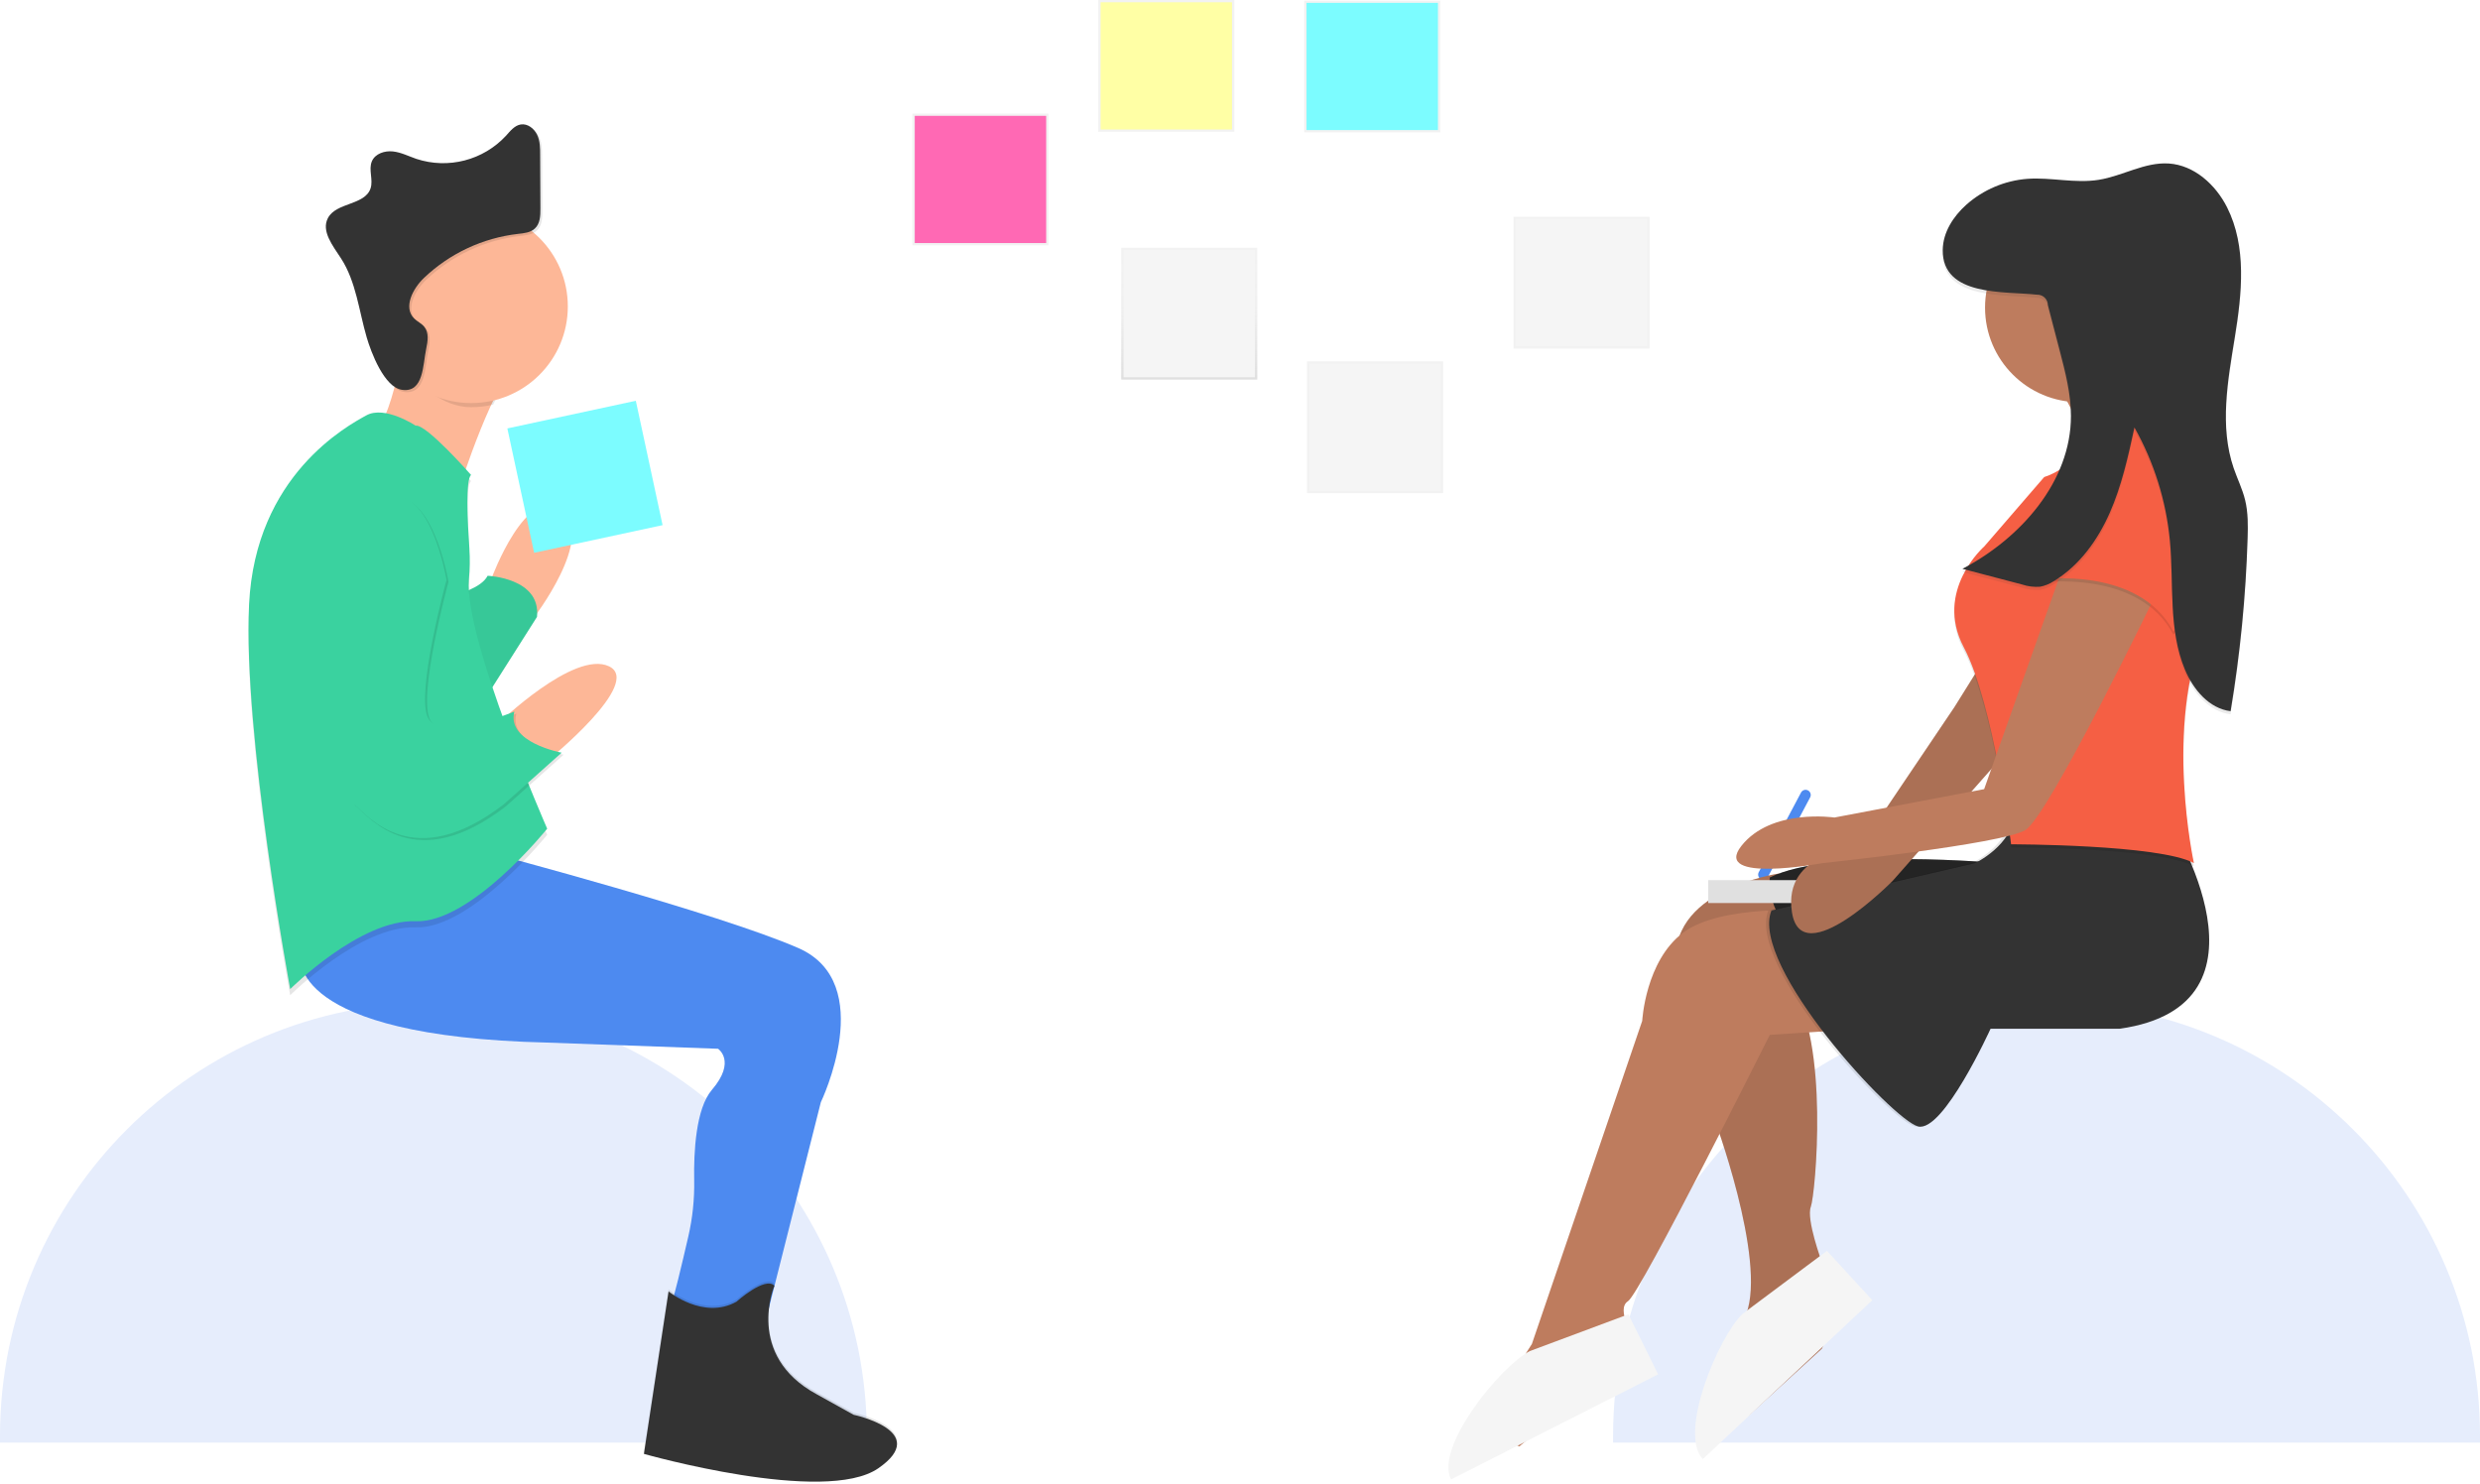 <?xml version="1.0" encoding="UTF-8"?>
<svg width="924px" height="553px" viewBox="0 0 924 553" version="1.1" xmlns="http://www.w3.org/2000/svg" xmlns:xlink="http://www.w3.org/1999/xlink">
    <!-- Generator: Sketch 49.3 (51167) - http://www.bohemiancoding.com/sketch -->
    <title>undraw_brainstorming_49d4 (1)</title>
    <desc>Created with Sketch.</desc>
    <defs>
        <linearGradient x1="50%" y1="99.98%" x2="50%" y2="0%" id="linearGradient-1">
            <stop stop-color="#808080" stop-opacity="0.25" offset="0%"></stop>
            <stop stop-color="#808080" stop-opacity="0.12" offset="54%"></stop>
            <stop stop-color="#808080" stop-opacity="0.1" offset="100%"></stop>
        </linearGradient>
        <linearGradient x1="51233%" y1="18373%" x2="51233%" y2="13464%" id="linearGradient-2">
            <stop stop-color="#808080" stop-opacity="0.25" offset="0%"></stop>
            <stop stop-color="#808080" stop-opacity="0.12" offset="54%"></stop>
            <stop stop-color="#808080" stop-opacity="0.1" offset="100%"></stop>
        </linearGradient>
        <linearGradient x1="58927%" y1="12987%" x2="58927%" y2="8079%" id="linearGradient-3">
            <stop stop-color="#808080" stop-opacity="0.25" offset="0%"></stop>
            <stop stop-color="#808080" stop-opacity="0.12" offset="54%"></stop>
            <stop stop-color="#808080" stop-opacity="0.1" offset="100%"></stop>
        </linearGradient>
        <linearGradient x1="51126%" y1="4930%" x2="51126%" y2="21%" id="linearGradient-4">
            <stop stop-color="#808080" stop-opacity="0.25" offset="0%"></stop>
            <stop stop-color="#808080" stop-opacity="0.12" offset="54%"></stop>
            <stop stop-color="#808080" stop-opacity="0.1" offset="100%"></stop>
        </linearGradient>
        <linearGradient x1="43454%" y1="4909%" x2="43454%" y2="0%" id="linearGradient-5">
            <stop stop-color="#808080" stop-opacity="0.25" offset="0%"></stop>
            <stop stop-color="#808080" stop-opacity="0.12" offset="54%"></stop>
            <stop stop-color="#808080" stop-opacity="0.1" offset="100%"></stop>
        </linearGradient>
        <linearGradient x1="36529%" y1="9140%" x2="36529%" y2="4232%" id="linearGradient-6">
            <stop stop-color="#808080" stop-opacity="0.25" offset="0%"></stop>
            <stop stop-color="#808080" stop-opacity="0.12" offset="54%"></stop>
            <stop stop-color="#808080" stop-opacity="0.1" offset="100%"></stop>
        </linearGradient>
    </defs>
    <g id="Page-1" stroke="none" stroke-width="1" fill="none" fill-rule="evenodd">
        <g id="undraw_brainstorming_49d4-(1)" fill-rule="nonzero">
            <path d="M762.5,373.52 C851.686,373.52 923.989,445.814 924,535 L924,537.5 L601,537.5 L601,535 C601.011,445.814 673.314,373.52 762.5,373.52 Z" id="Shape" fill="#E6EDFC"></path>
            <path d="M161.5,373.52 C250.686,373.52 322.989,445.814 323,535 L323,537.5 L0,537.5 L0,535 C-1.09231131e-14,445.806 72.306,373.5 161.5,373.5 L161.5,373.52 Z" id="Shape" fill="#E6EDFC"></path>
            <rect id="Rectangle-path" fill="url(#linearGradient-1)" x="417.74" y="92.33" width="50.7" height="49.09"></rect>
            <rect id="Rectangle-path" fill="#F5F5F5" x="418.61" y="93.17" width="48.96" height="47.4"></rect>
            <rect id="Rectangle-path" fill="url(#linearGradient-2)" x="486.98" y="134.64" width="50.7" height="49.09"></rect>
            <rect id="Rectangle-path" fill="#F5F5F5" x="487.85" y="135.49" width="48.96" height="47.4"></rect>
            <rect id="Rectangle-path" fill="url(#linearGradient-3)" x="563.92" y="80.79" width="50.7" height="49.09"></rect>
            <rect id="Rectangle-path" fill="#F5F5F5" x="564.79" y="81.63" width="48.96" height="47.4"></rect>
            <rect id="Rectangle-path" fill="url(#linearGradient-4)" x="485.91" y="0.21" width="50.7" height="49.09"></rect>
            <rect id="Rectangle-path" fill="#7CFCFF" x="486.79" y="1.06" width="48.96" height="47.4"></rect>
            <rect id="Rectangle-path" fill="url(#linearGradient-5)" x="409.19" y="0" width="50.7" height="49.09"></rect>
            <rect id="Rectangle-path" fill="#FFFFA5" x="410.06" y="0.85" width="48.96" height="47.4"></rect>
            <rect id="Rectangle-path" fill="url(#linearGradient-6)" x="339.94" y="42.32" width="50.7" height="49.09"></rect>
            <rect id="Rectangle-path" fill="#FF69B4" x="340.82" y="43.16" width="48.96" height="47.4"></rect>
            <path d="M150.27,127.19 C150.27,127.19 146.44,160.9 134.18,167.8 C121.92,174.7 171,182.35 171,182.35 C171,182.35 184.79,138.68 194,134.85 C203.21,131.02 150.27,127.19 150.27,127.19 Z" id="Shape" fill="#FDB797"></path>
            <path d="M183.21,215.3 C183.21,215.3 196.21,180.06 209.26,190.02 C222.31,199.98 198.53,230.63 198.53,230.63 L183.21,215.3 Z" id="Shape" fill="#FDB797"></path>
            <path d="M112,356.28 C112,356.28 106.64,386.16 203.94,388.46 L267.53,390.76 C267.53,390.76 274.43,395.36 265.23,406.08 C259.23,413.08 258.44,429.38 258.64,439.74 C258.772,446.762 258.043,453.775 256.47,460.62 C254.1,470.93 250.85,484.62 249.91,486.53 C248.38,489.59 285.91,489.59 285.91,489.59 L305.83,410.67 C305.83,410.67 327.28,366.23 297.4,353.21 C267.52,340.19 183.24,317.97 183.24,317.97 L112,356.28 Z" id="Shape" fill="#4D8AF0"></path>
            <path d="M274.39,484.23 C274.39,484.23 285.08,474.64 288.54,478.29 C288.54,478.29 277.45,504.16 304.27,518.71 L318.06,526.37 C318.06,526.37 347.17,532.5 327.25,546.29 C307.33,560.08 239.91,540.93 239.91,540.93 L249.1,480.4 C249.1,480.4 262.13,491.13 274.39,484.23 Z" id="Shape" fill="#000000" opacity="0.1"></path>
            <path d="M274.39,485 C274.39,485 285.08,475.41 288.54,479.06 C288.54,479.06 277.45,504.93 304.27,519.48 L318.06,527.14 C318.06,527.14 347.17,533.27 327.25,547.06 C307.33,560.85 239.91,541.7 239.91,541.7 L249.1,481.17 C249.1,481.17 262.13,491.89 274.39,485 Z" id="Shape" fill="#333333"></path>
            <path d="M170.19,221.43 C170.19,221.43 179.38,219.13 181.68,214.53 C181.68,214.53 201.6,215.3 200.07,229.85 L180.15,261.26 L170.19,221.43 Z" id="Shape" fill="#3AD29F"></path>
            <path d="M170.19,221.43 C170.19,221.43 179.38,219.13 181.68,214.53 C181.68,214.53 201.6,215.3 200.07,229.85 L180.15,261.26 L170.19,221.43 Z" id="Shape" fill="#000000" opacity="0.05"></path>
            <path d="M154.86,160.9 C154.86,160.9 143.37,153.24 136.47,157.07 C129.57,160.9 95.1,179.29 92.8,227.52 C90.5,275.75 108.12,370.8 108.12,370.8 C108.12,370.8 134.17,344.75 154.86,345.52 C175.55,346.29 203.86,311.04 203.86,311.04 C203.86,311.04 172.86,240.33 174.69,218.24 C175.046,214.347 175.107,210.432 174.87,206.53 C174.18,196.62 173.42,180.83 175.51,179.26 C175.55,179.29 158.7,160.14 154.86,160.9 Z" id="Shape" fill="#000000" opacity="0.1"></path>
            <path d="M154.86,158.6 C154.86,158.6 143.37,150.94 136.47,154.77 C129.57,158.6 95.1,176.99 92.8,225.26 C90.5,273.53 108.13,368.52 108.13,368.52 C108.13,368.52 134.18,342.47 154.87,343.24 C175.56,344.01 203.87,308.76 203.87,308.76 C203.87,308.76 172.87,238.05 174.7,215.96 C175.056,212.067 175.117,208.152 174.88,204.25 C174.19,194.34 173.43,178.55 175.52,176.98 C175.55,176.99 158.7,157.84 154.86,158.6 Z" id="Shape" fill="#3AD29F"></path>
            <path d="M185.51,269.7 C185.51,269.7 213.86,242.12 226.88,248.25 C239.9,254.38 203.88,283.49 203.88,283.49 L185.51,269.7 Z" id="Shape" fill="#FDB797"></path>
            <path d="M118.09,219.13 C118.09,219.13 127.28,295.75 132.65,300.35 C138.02,304.95 154.87,326.4 188.58,300.35 L210,281.19 C210,281.19 189.31,277.36 192.38,265.87 C192.38,265.87 164.8,277.36 160.2,268.17 C155.6,258.98 167.1,216.84 167.1,216.84 C167.1,216.84 160.97,179.3 143.35,186.19 C125.73,193.08 118.09,219.13 118.09,219.13 Z" id="Shape" fill="#000000" opacity="0.1"></path>
            <path d="M117.32,218.37 C117.32,218.37 126.51,294.99 131.88,299.59 C137.25,304.19 154.1,325.64 187.81,299.59 L209.26,280.44 C209.26,280.44 188.57,276.61 191.64,265.12 C191.64,265.12 164.06,276.61 159.46,267.42 C154.86,258.23 166.36,216.09 166.36,216.09 C166.36,216.09 160.23,178.52 142.61,185.42 C124.99,192.32 117.32,218.37 117.32,218.37 Z" id="Shape" fill="#3AD29F"></path>
            <path d="M150.27,128.72 C150.27,128.72 151.16,129.87 149.89,136 C156.49,143.52 164.76,151.71 175.56,151.71 C178.31,151.709 181.051,151.394 183.73,150.77 C187.19,143.57 190.83,137.69 193.95,136.39 C203.13,132.52 150.27,128.72 150.27,128.72 Z" id="Shape" fill="#000000" opacity="0.1"></path>
            <circle id="Oval" fill="#FDB797" cx="175.55" cy="114.17" r="36.01"></circle>
            <path d="M159.55,130.73 C160.14,127.97 160.63,124.78 158.87,122.57 C157.87,121.27 156.2,120.57 155.03,119.41 C150.95,115.29 154.54,108.31 158.73,104.3 C168.311,95.19 180.596,89.444 193.73,87.93 C195.95,87.68 198.36,87.48 200,85.93 C202,84.11 202.08,81.11 202.07,78.44 L201.97,58.54 C201.97,55.97 201.97,53.3 200.84,50.97 C199.71,48.64 197.3,46.74 194.76,47.15 C192.43,47.53 190.83,49.6 189.25,51.36 C180.761,60.511 167.718,63.878 155.86,59.98 C152.96,58.98 150.16,57.53 147.11,57.2 C144.06,56.87 140.55,58.01 139.31,60.82 C137.93,63.96 139.87,67.73 138.79,70.98 C136.69,77.29 126.06,76.14 122.93,81.98 C120.3,86.9 124.77,92.38 127.8,97.07 C133.44,105.79 134.45,116.6 137.38,126.56 C138.93,131.85 143.84,145.19 150.62,146.04 C158.67,147.1 158.3,136.63 159.55,130.73 Z" id="Shape" fill="#000000" opacity="0.1"></path>
            <path d="M158.79,129.96 C159.38,127.2 159.87,124.01 158.11,121.8 C157.11,120.5 155.44,119.8 154.27,118.64 C150.19,114.52 153.78,107.52 158,103.52 C167.581,94.41 179.866,88.664 193,87.15 C195.22,86.9 197.63,86.7 199.27,85.15 C201.27,83.33 201.35,80.33 201.34,77.66 L201.24,57.76 C201.24,55.19 201.24,52.52 200.11,50.19 C198.98,47.86 196.57,45.96 194.03,46.37 C191.7,46.75 190.1,48.82 188.52,50.58 C180.031,59.731 166.988,63.098 155.13,59.2 C152.23,58.2 149.43,56.75 146.38,56.42 C143.33,56.09 139.82,57.23 138.58,60.04 C137.2,63.18 139.14,66.95 138.06,70.2 C135.96,76.51 125.33,75.36 122.2,81.2 C119.57,86.12 124.04,91.6 127.07,96.29 C132.71,105.01 133.72,115.82 136.65,125.78 C138.2,131.07 143.11,144.41 149.89,145.26 C157.9,146.33 157.53,135.86 158.79,129.96 Z" id="Shape" fill="#333333"></path>
            <rect id="Rectangle-path" fill="#7CFCFF" transform="translate(217.949, 177.644) rotate(-12.15) translate(-217.949, -177.644) " x="193.469" y="153.944" width="48.96" height="47.4"></rect>
            <path d="M656.13,327.59 C655.672,327.366 655.322,326.969 655.157,326.487 C654.992,326.005 655.026,325.477 655.25,325.02 L671,295.35 C671.224,294.892 671.621,294.542 672.103,294.377 C672.585,294.212 673.113,294.246 673.57,294.47 C674.028,294.694 674.378,295.091 674.543,295.573 C674.708,296.055 674.674,296.583 674.45,297.04 L658.7,326.71 C658.476,327.168 658.079,327.518 657.597,327.683 C657.115,327.848 656.587,327.814 656.13,327.59 Z" id="Shape" fill="#4D8AF0"></path>
            <path d="M662.85,325.45 C662.85,325.45 620.08,331.62 624.78,360.98 L638.29,415.6 C638.29,415.6 658.29,469.04 650.62,489.6 C650.62,489.6 642.99,522.49 635.35,521.31 C627.71,520.13 651.79,527.18 651.79,527.18 L678.79,502.51 L687,484.3 C687,484.3 689.35,479.01 678.78,470.21 C678.78,470.21 672.91,454.35 674.67,449.66 C676.43,444.97 681.67,387.52 667.32,367.79 L662.85,325.45 Z" id="Shape" fill="#BE7C5E"></path>
            <path d="M662.85,325.45 C662.85,325.45 620.08,331.62 624.78,360.98 L638.29,415.6 C638.29,415.6 658.29,469.04 650.62,489.6 C650.62,489.6 642.99,522.49 635.35,521.31 C627.71,520.13 651.79,527.18 651.79,527.18 L678.79,502.51 L687,484.3 C687,484.3 689.35,479.01 678.78,470.21 C678.78,470.21 672.91,454.35 674.67,449.66 C676.43,444.97 681.67,387.52 667.32,367.79 L662.85,325.45 Z" id="Shape" fill="#000000" opacity="0.1"></path>
            <path d="M634.45,543.63 L697.59,484.44 L680.68,466.05 L649.26,489.52 C640.54,497.69 625.11,533.71 634.45,543.67 L634.45,543.63 Z" id="Shape" fill="#F5F5F5"></path>
            <path d="M745.17,321.63 C745.17,321.63 681.75,315.76 659.43,326.92 C659.43,326.92 657.67,336.32 667.06,347.47 C676.45,358.62 745.17,321.63 745.17,321.63 Z" id="Shape" fill="#333333"></path>
            <path d="M745.17,321.63 C745.17,321.63 681.75,315.76 659.43,326.92 C659.43,326.92 657.67,336.32 667.06,347.47 C676.45,358.62 745.17,321.63 745.17,321.63 Z" id="Shape" fill="#000000" opacity="0.3"></path>
            <rect id="Rectangle-path" fill="#E0E0E0" x="636.46" y="327.93" width="61.06" height="8.53"></rect>
            <path d="M675.29,339.25 C675.29,339.25 641.23,336.9 627.13,347.47 C613.03,358.04 611.86,380.36 611.86,380.36 L570.75,500.75 C570.75,500.75 558,519.87 556.07,531.29 C555.48,534.81 566.07,538.92 566.07,538.92 L601.89,508.92 L608.89,498.92 C608.89,498.92 601.89,487.76 606.54,484.83 C611.19,481.9 659.39,385.58 659.39,385.58 L721.09,381.52 L675.29,339.25 Z" id="Shape" fill="#BE7C5E"></path>
            <path d="M807.42,306.36 C807.42,306.36 850.29,374.48 788.63,383.29 L740.47,383.29 C740.47,383.29 722.85,422.05 713.47,419.7 C704.09,417.35 650.63,359.8 658.85,339.24 L734.61,321.62 C734.61,321.62 748.7,315.16 749.88,302.24 L807.42,306.36 Z" id="Shape" fill="#000000" opacity="0.1"></path>
            <path d="M808.6,306.36 C808.6,306.36 851.47,374.52 789.8,383.29 L741.65,383.29 C741.65,383.29 724.03,422.05 714.65,419.7 C705.27,417.35 651.8,359.8 660,339.25 L735.76,321.63 C735.76,321.63 749.85,315.17 751.03,302.25 L808.6,306.36 Z" id="Shape" fill="#333333"></path>
            <path d="M540.62,551.23 L617.8,512.07 L606.71,489.69 L570,503.39 C559.34,508.8 534.45,539.06 540.63,551.23 L540.62,551.23 Z" id="Shape" fill="#F5F5F5"></path>
            <path d="M742.82,240 L728.14,263.52 L692.9,315.79 C692.9,315.79 664.12,316.96 667.65,339.87 C671.18,362.78 705.23,328.12 705.23,328.12 L762.23,263.52 L742.82,240 Z" id="Shape" fill="#BE7C5E"></path>
            <path d="M742.82,240 L728.14,263.52 L692.9,315.79 C692.9,315.79 664.12,316.96 667.65,339.87 C671.18,362.78 705.23,328.12 705.23,328.12 L762.23,263.52 L742.82,240 Z" id="Shape" fill="#000000" opacity="0.1"></path>
            <circle id="Oval" fill="#BE7C5E" cx="774.83" cy="114.62" r="35.24"></circle>
            <path d="M757.5,133.12 C757.5,133.12 788.63,161.31 771.01,190.12 C753.39,218.93 814.47,170.74 814.47,170.74 C814.47,170.74 793.33,135.47 798,114.33 L757.5,133.12 Z" id="Shape" fill="#BE7C5E"></path>
            <path d="M781,162.52 C781,162.52 772.78,175.44 761.62,178.96 L739.3,204.77 C739.3,204.77 720.51,221.21 731.67,242.35 C742.83,263.49 749.29,315.76 749.29,315.76 C749.29,315.76 804.49,315.76 817.41,322.76 C817.41,322.76 806.25,271.67 821.52,235.84 C836.79,200.01 809.77,150.69 809.77,150.69 L781,162.52 Z" id="Shape" fill="#000000" opacity="0.1"></path>
            <path d="M781,161.31 C781,161.31 772.78,174.23 761.62,177.75 L739.3,203.59 C739.3,203.59 720.51,220.03 731.67,241.17 C742.83,262.31 749.29,314.58 749.29,314.58 C749.29,314.58 804.49,314.58 817.41,321.58 C817.41,321.58 806.25,270.49 821.52,234.66 C836.79,198.83 809.77,149.52 809.77,149.52 L781,161.31 Z" id="Shape" fill="#F55F44"></path>
            <path d="M803.9,220.04 C803.9,220.04 763.38,304.04 754.57,309.3 C745.76,314.56 678.81,321.63 678.81,321.63 C678.81,321.63 637.7,329.26 648.81,315.17 C659.92,301.08 683.46,304.6 683.46,304.6 L739.25,294.03 L771.55,203.03 L803.9,220.04 Z" id="Shape" fill="#BE7C5E"></path>
            <path d="M785.69,180.1 C785.69,180.1 753.39,199.48 759.85,217.1 C759.85,217.1 796.85,211.81 809.77,236.48 C809.77,236.48 830.32,213.58 814.47,188.91 C814.47,188.91 805.66,173.05 785.69,180.1 Z" id="Shape" fill="#000000" opacity="0.1"></path>
            <path d="M785.69,178.93 C785.69,178.93 753.39,198.31 759.85,215.93 C759.85,215.93 796.85,210.64 809.77,235.31 C809.77,235.31 830.32,212.41 814.47,187.74 C814.47,187.74 805.66,171.88 785.69,178.93 Z" id="Shape" fill="#F55F44"></path>
            <path d="M758.91,110.97 C759.969,110.921 761.003,111.304 761.774,112.032 C762.545,112.76 762.988,113.77 763,114.83 L767.4,131.69 C769.49,139.69 771.6,147.83 771.6,156.11 C771.6,180.61 752.86,201.74 731.16,213.11 L753.36,218.94 C755.528,219.667 757.82,219.952 760.1,219.78 C761.982,219.419 763.771,218.681 765.36,217.61 C774.8,211.83 781.57,202.41 786.04,192.28 C790.51,182.15 792.89,171.28 795.25,160.44 C802.573,173.435 807.074,187.828 808.46,202.68 C809.95,218.81 807.84,235.74 814.07,250.68 C817.16,258.09 823.07,265.15 831.07,266.14 C834.625,244.84 836.74,223.325 837.4,201.74 C837.55,196.96 837.61,192.12 836.48,187.47 C835.48,183.37 833.58,179.56 832.21,175.57 C826.89,160.02 830.01,143.02 832.64,126.8 C835.27,110.58 837.15,93.1 829.76,78.42 C825.5,69.96 817.53,62.72 808.08,62.08 C799.08,61.48 790.81,66.75 781.93,68.16 C773.05,69.57 764.22,67.16 755.37,67.79 C746.913,68.452 738.907,71.87 732.58,77.52 C727.72,81.86 723.87,87.83 723.8,94.34 C723.6,111.82 747.08,109.62 758.91,110.97 Z" id="Shape" fill="#333333" opacity="0.1"></path>
            <path d="M758.91,109.8 C759.969,109.751 761.003,110.134 761.774,110.862 C762.545,111.59 762.988,112.6 763,113.66 L767.4,130.52 C769.49,138.52 771.6,146.66 771.6,154.94 C771.6,179.44 752.86,200.57 731.16,211.94 L753.36,217.77 C755.528,218.497 757.82,218.782 760.1,218.61 C761.982,218.249 763.771,217.511 765.36,216.44 C774.8,210.66 781.57,201.24 786.04,191.11 C790.51,180.98 792.89,170.11 795.25,159.27 C802.578,172.267 807.083,186.664 808.47,201.52 C809.96,217.65 807.85,234.58 814.08,249.52 C817.17,256.93 823.08,263.99 831.08,264.98 C834.635,243.68 836.75,222.165 837.41,200.58 C837.56,195.8 837.62,190.96 836.49,186.31 C835.49,182.21 833.59,178.4 832.22,174.41 C826.9,158.86 830.02,141.86 832.65,125.64 C835.28,109.42 837.16,91.94 829.77,77.26 C825.51,68.8 817.54,61.56 808.09,60.92 C799.09,60.32 790.82,65.59 781.94,67 C773.06,68.41 764.23,66 755.38,66.63 C746.94,67.274 738.943,70.663 732.61,76.28 C727.75,80.62 723.9,86.59 723.83,93.1 C723.6,110.65 747.08,108.45 758.91,109.8 Z" id="Shape" fill="#333333"></path>
        </g>
    </g>
</svg>